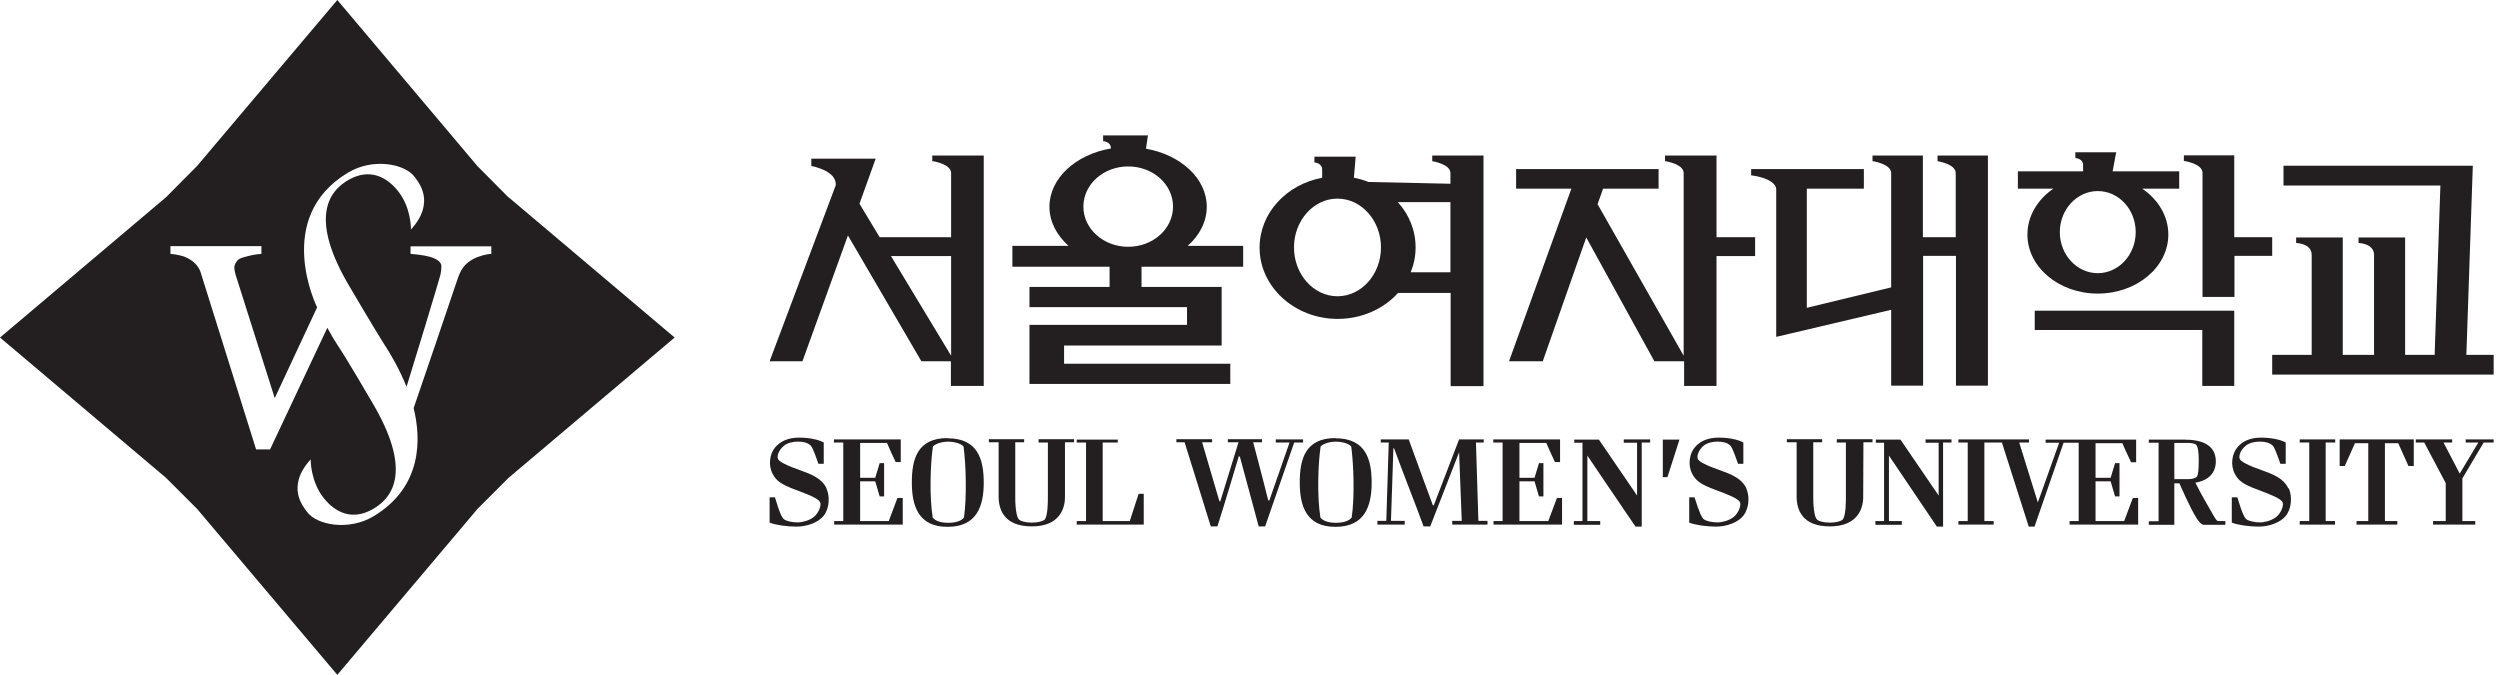 <svg width="163" height="44" viewBox="0 0 163 44" fill="none" xmlns="http://www.w3.org/2000/svg">
<path d="M33.148 12.863L31.123 10.823L21.993 0L12.848 10.823L10.823 12.863L0 22.007L10.823 31.152L12.848 33.177L21.993 44L31.137 33.177L33.163 31.152L43.986 22.007L33.163 12.863H33.148ZM32.049 16.552C31.875 16.552 31.687 16.596 31.455 16.654C31.238 16.712 31.021 16.798 30.833 16.9C30.602 17.03 30.399 17.189 30.255 17.363C30.11 17.536 29.98 17.782 29.864 18.101C29.386 19.519 27.39 25.407 26.97 26.608C27.448 28.562 27.578 31.716 24.366 33.655C22.731 34.639 20.633 34.233 20.011 33.365C19.808 33.076 18.607 31.759 20.256 29.951C20.256 29.951 20.228 31.383 21.125 32.497C21.819 33.351 22.89 33.973 24.264 33.221C25.726 32.41 26.854 30.558 24.221 26.16C24.221 26.16 22.629 23.425 22.036 22.543C21.834 22.239 21.588 21.834 21.342 21.371L17.609 29.3H16.697C16.017 27.144 13.34 18.578 13.094 17.797C13.037 17.609 12.95 17.435 12.819 17.29C12.704 17.146 12.545 17.001 12.328 16.885C12.154 16.784 11.966 16.697 11.734 16.654C11.503 16.596 11.3 16.567 11.112 16.552V16.046H17.044V16.552C16.567 16.581 16.147 16.697 15.757 16.813C15.409 16.929 15.279 17.276 15.279 17.435C15.279 17.493 15.279 17.58 15.308 17.681C15.323 17.782 15.351 17.869 15.366 17.927C15.525 18.462 17.131 23.469 17.913 25.957L20.676 20.04C20.676 20.04 17.768 14.209 22.687 11.257C24.322 10.273 26.42 10.678 27.042 11.546C27.245 11.836 28.446 13.152 26.796 14.961C26.796 14.961 26.825 13.528 25.928 12.429C25.234 11.575 24.163 10.953 22.789 11.691C21.313 12.501 20.199 14.353 22.832 18.752C22.832 18.752 24.438 21.486 25.002 22.369C25.436 23.02 26.058 24.091 26.507 25.219C26.869 24.076 28.677 18.115 28.721 17.898C28.764 17.681 28.779 17.507 28.779 17.363C28.779 17.16 28.619 16.972 28.301 16.842C27.983 16.697 27.477 16.61 26.767 16.552V16.061H32.034V16.552H32.049Z" fill="#231F20"/>
<path d="M108.415 28.663H109.5C109.24 29.473 108.979 30.284 108.719 31.108H108.415V28.663Z" fill="#231F20"/>
<path d="M113.87 31.846C113.653 31.398 113.277 31.065 112.336 30.732C111.179 30.327 110.73 30.081 110.687 29.893C110.643 29.705 110.73 29.372 111.049 29.083C111.294 28.866 111.671 28.793 111.975 28.793C112.336 28.793 112.597 28.866 112.756 28.996C112.901 29.097 113.016 29.372 113.32 30.24H113.667V28.851C113.306 28.649 112.683 28.533 112.061 28.533C111.396 28.533 110.86 28.735 110.499 29.17C110.151 29.575 110.036 30.313 110.325 30.877C110.557 31.34 110.889 31.586 111.83 31.933C112.727 32.266 113.349 32.512 113.45 32.758C113.537 32.975 113.335 33.496 112.987 33.742C112.698 33.944 112.293 34.06 111.975 34.06C111.584 34.06 111.237 33.959 111.106 33.872C110.976 33.771 110.831 33.539 110.484 32.425C110.368 32.425 110.238 32.425 110.137 32.425V34.075C110.542 34.234 111.28 34.335 111.888 34.335C112.597 34.335 113.306 34.06 113.653 33.641C114.058 33.134 114.087 32.338 113.855 31.846H113.87Z" fill="#231F20"/>
<path d="M101.513 32.468L100.949 33.973H99.068V31.383H100.052L100.341 32.367H100.631V30.197H100.341L100.052 31.152H99.068V28.88H100.819C100.978 29.271 101.282 29.907 101.383 30.125H101.716V28.649H97.361V28.851H97.969V33.973H97.375V34.205H101.846V32.468H101.499H101.513Z" fill="#231F20"/>
<path d="M83.181 28.649V28.851H84.078C84.078 28.851 83.196 31.383 82.762 32.628H82.689C82.371 31.326 81.706 28.837 81.706 28.837H82.284V28.634H80.056V28.837H80.751L79.564 32.686H79.506L78.378 28.837H79.029V28.634H76.699V28.837H77.235C77.235 28.837 78.392 32.526 78.942 34.321H79.376C79.853 32.83 80.765 29.763 80.765 29.763H80.837L82.067 34.321H82.487L84.382 28.851H84.961V28.649H83.167H83.181Z" fill="#231F20"/>
<path d="M96.391 33.973L96.232 28.851H96.739V28.649H95.133L93.483 32.946H93.425C93.425 32.946 92.355 30.067 91.848 28.649H90.025V28.851H90.546L90.387 33.959H89.808V34.205H91.588V33.959H90.691L90.85 29.227H90.893C91.501 30.906 92.21 32.657 92.818 34.321H93.252L95.133 29.488L95.306 33.959H94.684V34.205H96.985V33.959H96.377L96.391 33.973Z" fill="#231F20"/>
<path d="M105.869 28.663V28.866H106.737V32.309L104.248 28.663H102.642V28.866H103.177V33.973H102.613V34.219H104.335V33.973H103.496V29.705C103.496 29.705 105.579 32.801 106.635 34.335H107.041V28.851H107.59V28.649H105.883L105.869 28.663Z" fill="#231F20"/>
<path d="M87.073 28.562C85.091 28.562 84.744 29.951 84.744 31.456C84.744 32.961 85.149 34.35 87.073 34.35C88.998 34.35 89.432 32.975 89.432 31.47C89.432 29.965 89.056 28.576 87.073 28.576V28.562ZM88.13 33.742C87.927 34.017 87.435 34.089 87.103 34.089C86.77 34.089 86.292 34.017 86.09 33.742C85.873 32.382 85.93 30.313 86.104 29.112C86.307 28.895 86.77 28.794 87.088 28.794C87.406 28.794 87.898 28.88 88.101 29.112C88.26 30.313 88.332 32.382 88.13 33.742Z" fill="#231F20"/>
<path d="M53.896 31.846C53.679 31.398 53.303 31.065 52.362 30.732C51.205 30.327 50.757 30.081 50.713 29.893C50.67 29.705 50.757 29.372 51.089 29.083C51.335 28.866 51.711 28.793 52.015 28.793C52.377 28.793 52.638 28.866 52.797 28.996C52.941 29.097 53.057 29.372 53.361 30.24H53.708V28.851C53.346 28.649 52.724 28.533 52.102 28.533C51.451 28.533 50.901 28.735 50.539 29.17C50.192 29.575 50.077 30.313 50.366 30.877C50.597 31.34 50.93 31.586 51.871 31.933C52.768 32.266 53.375 32.512 53.477 32.758C53.563 32.975 53.361 33.496 53.014 33.742C52.724 33.944 52.319 34.06 52.001 34.06C51.61 34.06 51.263 33.959 51.133 33.872C51.002 33.771 50.858 33.539 50.525 32.425C50.409 32.425 50.279 32.425 50.178 32.425V34.075C50.583 34.234 51.321 34.335 51.928 34.335C52.638 34.335 53.346 34.06 53.694 33.641C54.099 33.134 54.113 32.338 53.882 31.846H53.896Z" fill="#231F20"/>
<path d="M58.512 32.468L57.947 33.973H56.081V31.383H57.065L57.354 32.367H57.644V30.197H57.354L57.065 31.152H56.081V28.88H57.832C57.991 29.271 58.295 29.907 58.396 30.125H58.729V28.649H54.374V28.851H54.981V33.973H54.388V34.205H58.859V32.468H58.526H58.512Z" fill="#231F20"/>
<path d="M67.714 28.649V28.851H68.322C68.322 28.851 68.322 32.005 68.322 32.411C68.322 32.584 68.322 32.83 68.293 33.206C68.249 33.583 68.192 33.8 68.105 33.886C68.003 33.973 67.714 34.075 67.28 34.075C66.846 34.075 66.542 33.973 66.455 33.886C66.354 33.8 66.296 33.641 66.238 33.235C66.195 32.859 66.195 32.599 66.195 32.396C66.195 31.977 66.195 28.837 66.195 28.837H66.774V28.634H64.473V28.837H65.11C65.11 28.837 65.11 30.776 65.11 32.367C65.11 33.221 65.457 34.321 67.28 34.321C69.002 34.321 69.436 33.25 69.436 32.411C69.436 31.846 69.436 28.837 69.436 28.837H70.029V28.634H67.728L67.714 28.649Z" fill="#231F20"/>
<path d="M61.782 28.562C59.8 28.562 59.452 29.951 59.452 31.456C59.452 32.961 59.858 34.35 61.782 34.35C63.706 34.35 64.14 32.975 64.14 31.47C64.14 29.965 63.764 28.576 61.782 28.576V28.562ZM62.852 33.742C62.65 34.017 62.172 34.089 61.825 34.089C61.478 34.089 61.015 34.017 60.812 33.742C60.595 32.382 60.653 30.313 60.827 29.112C61.029 28.895 61.507 28.794 61.811 28.794C62.115 28.794 62.621 28.88 62.824 29.112C62.983 30.313 63.041 32.382 62.852 33.742Z" fill="#231F20"/>
<path d="M74.24 32.194L73.661 33.973H71.896V28.851H72.879V28.663H70.203V28.851H70.81V33.973H70.203V34.205H74.572V32.194H74.24Z" fill="#231F20"/>
<path d="M149.203 31.846C148.986 31.398 148.61 31.065 147.669 30.732C146.512 30.327 146.063 30.081 146.02 29.893C145.976 29.705 146.063 29.372 146.396 29.083C146.642 28.866 147.018 28.793 147.337 28.793C147.684 28.793 147.944 28.866 148.118 28.996C148.263 29.097 148.378 29.372 148.682 30.24H149.029V28.851C148.668 28.649 148.031 28.533 147.423 28.533C146.772 28.533 146.222 28.735 145.875 29.17C145.528 29.575 145.412 30.313 145.702 30.877C145.933 31.34 146.266 31.586 147.221 31.933C148.103 32.266 148.726 32.512 148.827 32.758C148.914 32.975 148.711 33.496 148.364 33.742C148.074 33.944 147.669 34.06 147.351 34.06C146.96 34.06 146.613 33.959 146.483 33.872C146.353 33.771 146.208 33.539 145.875 32.425C145.745 32.425 145.629 32.425 145.513 32.425V34.075C145.919 34.234 146.657 34.335 147.264 34.335C147.973 34.335 148.682 34.06 149.029 33.641C149.435 33.134 149.449 32.338 149.232 31.846H149.203Z" fill="#231F20"/>
<path d="M152.256 28.851V28.649H149.941V28.851H150.563V33.973H149.941V34.205H152.242V33.973H151.634V28.851H152.256Z" fill="#231F20"/>
<path d="M160.764 28.649V28.851H161.588L160.373 30.877L159.317 28.851H159.881V28.649H157.508V28.851H158.058L159.462 31.499V33.973H158.637V34.205H161.386V33.973H160.547V31.195L161.936 28.851H162.587V28.649H160.764Z" fill="#231F20"/>
<path d="M152.545 28.649V30.385H152.878L153.544 28.895H154.412V33.973H153.645V34.205H156.307V33.973H155.497V28.895H156.365L157.031 30.385H157.378V28.649H152.545Z" fill="#231F20"/>
<path d="M139.06 32.468L138.496 33.973H136.63V31.383H137.613L137.903 32.367H138.192V30.197H137.903L137.613 31.152H136.63V28.895H138.38C138.539 29.3 138.843 29.907 138.945 30.139H139.277V28.663C139.277 28.663 133.967 28.663 133.374 28.663V28.866H134.257L132.868 32.758L131.652 28.851H132.289V28.649H127.688V28.851H128.295V33.973H127.688V34.205H129.988V33.973H129.381V28.851H130.524L132.274 34.335H132.651L134.546 28.866H135.53V33.973H134.937V34.205H139.408V32.468H139.06Z" fill="#231F20"/>
<path d="M125.546 28.663V28.866H126.4V32.309L123.911 28.663H122.305V28.866H122.841V33.973H122.276V34.219H123.998V33.973H123.159V29.705C123.159 29.705 125.243 32.801 126.284 34.335H126.689V28.851H127.239V28.649H125.532L125.546 28.663Z" fill="#231F20"/>
<path d="M144.631 33.973C144.544 33.973 144.472 33.872 144.313 33.597C144.139 33.293 143.415 32.063 143.141 31.47C144.023 31.325 144.472 30.805 144.472 30.081C144.472 29.025 143.589 28.663 142.432 28.663C142.157 28.663 140.58 28.663 140.102 28.663V28.866H140.739V33.988H140.102V34.219H141.766V31.514H142.099C142.099 31.514 142.793 33.134 143.227 33.8C143.387 34.045 143.517 34.19 143.676 34.219H145.094V33.973H144.616H144.631ZM141.766 31.253V28.88H142.678C142.851 28.88 143.068 28.909 143.17 28.981C143.314 29.097 143.358 29.502 143.358 30.009C143.358 30.515 143.329 30.993 143.227 31.094C143.141 31.166 142.952 31.239 142.692 31.239H141.781L141.766 31.253Z" fill="#231F20"/>
<path d="M119.759 28.649V28.851H120.352V32.411C120.352 32.584 120.352 32.83 120.323 33.206C120.28 33.583 120.222 33.8 120.135 33.886C120.034 33.973 119.744 34.075 119.31 34.075C118.876 34.075 118.572 33.973 118.486 33.886C118.384 33.8 118.326 33.641 118.269 33.235C118.225 32.859 118.225 32.599 118.225 32.396C118.225 31.977 118.225 28.837 118.225 28.837H118.804V28.634H116.503V28.837H117.14C117.14 28.837 117.14 30.776 117.14 32.367C117.14 33.221 117.487 34.321 119.31 34.321C121.032 34.321 121.481 33.25 121.481 32.411C121.481 31.846 121.495 28.837 121.495 28.837H122.088V28.634H119.788L119.759 28.649Z" fill="#231F20"/>
<path d="M132.665 21.515H143.589V25.162H145.673V20.257H132.665V21.515Z" fill="#231F20"/>
<path d="M60.798 10.505C60.798 10.505 62.013 10.678 62.013 11.286V15.467H57.354L56.038 13.283L57.094 10.345H52.898V10.823C52.898 10.823 54.576 11.112 54.489 12.082L50.178 23.555H52.319L55.285 15.352L60.075 23.555H61.999V25.162H64.14V10.143H60.783V10.505H60.798ZM58.092 16.697H62.013V23.194L58.092 16.697Z" fill="#231F20"/>
<path d="M148.147 16.697V15.467H145.673V10.128H142.388V10.49C142.388 10.49 143.604 10.664 143.604 11.271V19.36H145.687V16.683H148.161L148.147 16.697Z" fill="#231F20"/>
<path d="M111.873 10.143H108.56V10.505C108.56 10.505 109.775 10.678 109.775 11.286V23.194L104.161 13.312L104.523 12.299H108.14V11.025H98.851V12.299H102.454L98.388 23.556H100.587L103.423 15.482L107.865 23.556H109.804V25.162H111.917V16.697H114.434V15.467H111.917V10.128L111.873 10.143Z" fill="#231F20"/>
<path d="M93.353 10.505C93.353 10.505 94.568 10.678 94.568 11.286V11.98L89.229 11.865C88.925 11.749 88.607 11.648 88.274 11.59L88.39 10.215H85.699V10.591C85.699 10.591 86.234 10.62 86.205 11.098V11.59C83.876 12.024 82.125 13.89 82.125 16.147C82.125 18.708 84.411 20.792 87.218 20.792C88.81 20.792 90.228 20.126 91.154 19.099H94.583V25.176H96.724V10.143H93.382V10.505H93.353ZM87.204 19.316C85.641 19.316 84.368 17.884 84.368 16.133C84.368 14.382 85.641 12.95 87.204 12.95C88.766 12.95 90.04 14.382 90.04 16.133C90.04 17.884 88.766 19.316 87.204 19.316ZM94.568 17.753H91.978C92.181 17.247 92.297 16.712 92.297 16.133C92.297 15.004 91.863 13.977 91.139 13.181H94.568V17.753Z" fill="#231F20"/>
<path d="M132.188 15.294C132.188 17.421 134.242 19.142 136.774 19.142C139.306 19.142 141.375 17.421 141.375 15.294C141.375 14.078 140.71 13.008 139.668 12.299H142.084V11.17H137.744L137.975 9.926H135.313V10.302C135.313 10.302 135.848 10.331 135.819 10.808V11.17H131.565V12.299H133.88C132.853 13.008 132.188 14.078 132.188 15.294ZM136.774 12.458C138.149 12.458 139.248 13.659 139.248 15.135C139.248 16.61 138.134 17.811 136.774 17.811C135.414 17.811 134.3 16.61 134.3 15.135C134.3 13.659 135.414 12.458 136.774 12.458Z" fill="#231F20"/>
<path d="M126.299 10.505C126.299 10.505 127.514 10.678 127.514 11.286V15.467H125.373V10.143H122.088V10.505C122.088 10.505 123.304 10.678 123.304 11.286V18.737L117.805 20.069V12.299H121.524V11.025H114.174V11.431C114.174 11.431 115.693 11.59 115.809 12.299V21.964L123.304 20.199V25.147H125.387V16.683H127.529V25.147H129.612V10.143H126.328V10.505H126.299Z" fill="#231F20"/>
<path d="M160.807 23.15L161.227 10.808H148.885V12.096H159.114L158.738 23.136H156.814V15.482H153.775V15.844C153.775 15.844 154.788 15.858 154.788 16.625V23.136H152.748V15.482H149.709V15.844C149.709 15.844 150.722 15.858 150.722 16.625V23.136H148.147V24.424H162.587V23.136H160.807V23.15Z" fill="#231F20"/>
<path d="M78.681 13.485C78.681 11.633 76.989 10.099 74.717 9.694L74.847 8.826H71.924V9.202C71.924 9.202 72.445 9.231 72.431 9.68C70.145 10.07 68.423 11.619 68.423 13.485C68.423 14.455 68.9 15.337 69.667 16.032H66.007V17.392H72.344V18.708H67.121V20.025H77.394V21.183H67.121V25.031H80.215V23.715H69.378V22.528H79.651V18.708H74.428V17.392H81.054V16.032H77.437C78.204 15.352 78.681 14.455 78.681 13.485ZM73.559 16.09C71.939 16.09 70.637 14.918 70.637 13.471C70.637 12.024 71.939 10.852 73.559 10.852C75.18 10.852 76.482 12.024 76.482 13.471C76.482 14.918 75.18 16.09 73.559 16.09Z" fill="#231F20"/>
</svg>
